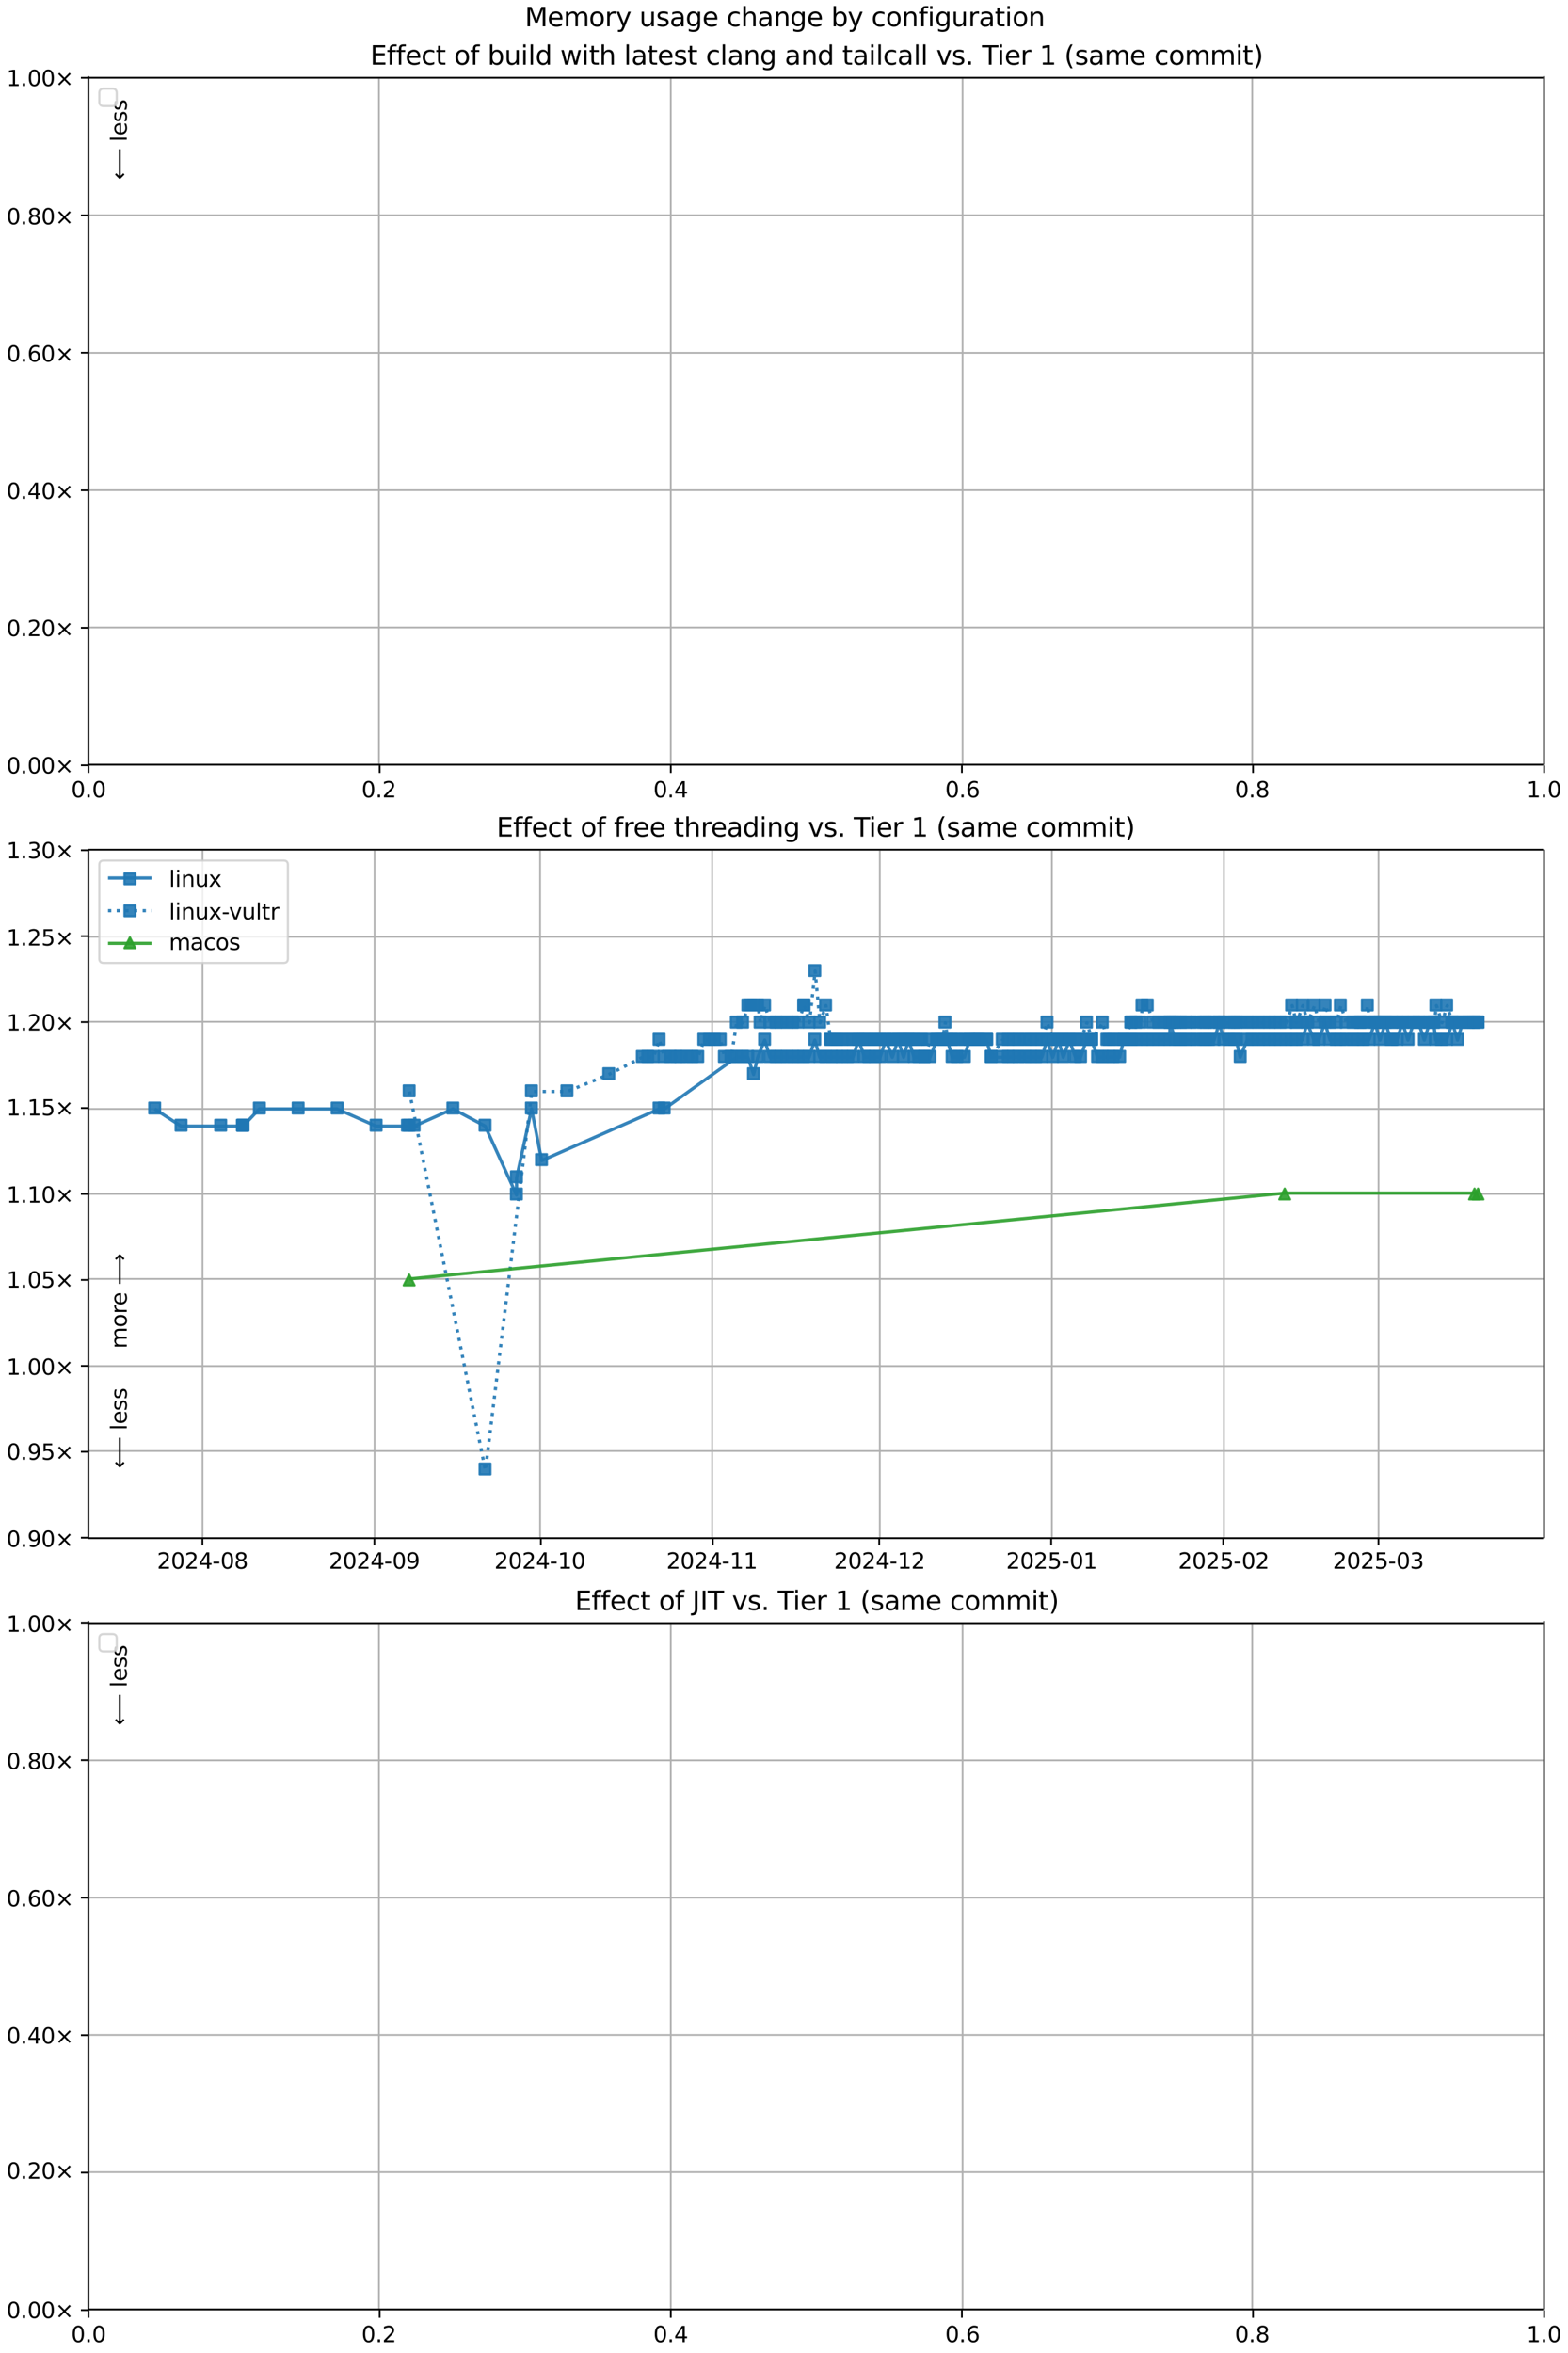 <?xml version="1.0" encoding="UTF-8"?>
<!DOCTYPE svg  PUBLIC '-//W3C//DTD SVG 1.1//EN'  'http://www.w3.org/Graphics/SVG/1.1/DTD/svg11.dtd'>
<svg width="720pt" height="1080pt" version="1.1" viewBox="0 0 720 1080" xmlns="http://www.w3.org/2000/svg" xmlns:xlink="http://www.w3.org/1999/xlink">
<defs>
<style type="text/css">*{stroke-linejoin: round; stroke-linecap: butt}</style>
</defs>
<path d="m0 1080h720v-1080h-720z" fill="#fff"/>
<path d="m40.6 351h668v-316h-668z" fill="#fff"/>
<path d="m40.6 351v-316" clip-path="url(#l)" fill="none" stroke="#b0b0b0" stroke-linecap="square" stroke-width=".8"/>
<defs>
<path id="j" d="m0 0v3.5" stroke="#000" stroke-width=".8"/>
</defs>
<use x="40.646" y="351.265" stroke="#000000" stroke-width=".8" xlink:href="#j"/>
<g transform="translate(32.7 366) scale(.1 -.1)">
<defs>
<path id="b" transform="scale(.016)" d="m2034 4250q-487 0-733-480-245-479-245-1442 0-959 245-1439 246-480 733-480 491 0 736 480 246 480 246 1439 0 963-246 1442-245 480-736 480zm0 500q785 0 1199-621 414-620 414-1801 0-1178-414-1799-414-620-1199-620-784 0-1198 620-414 621-414 1799 0 1181 414 1801 414 621 1198 621z"/>
<path id="c" transform="scale(.016)" d="m684 794h660v-794h-660v794z"/>
</defs>
<use xlink:href="#b"/>
<use transform="translate(63.6)" xlink:href="#c"/>
<use transform="translate(95.4)" xlink:href="#b"/>
</g>
<path d="m174 351v-316" clip-path="url(#l)" fill="none" stroke="#b0b0b0" stroke-linecap="square" stroke-width=".8"/>
<use x="174.326" y="351.265" stroke="#000000" stroke-width=".8" xlink:href="#j"/>
<g transform="translate(166 366) scale(.1 -.1)">
<defs>
<path id="e" transform="scale(.016)" d="m1228 531h2203v-531h-2962v531q359 372 979 998 621 627 780 809 303 340 423 576 121 236 121 464 0 372-261 606-261 235-680 235-297 0-627-103-329-103-704-313v638q381 153 712 231 332 78 607 78 725 0 1156-363 431-362 431-968 0-288-108-546-107-257-392-607-78-91-497-524-418-433-1181-1211z"/>
</defs>
<use xlink:href="#b"/>
<use transform="translate(63.6)" xlink:href="#c"/>
<use transform="translate(95.4)" xlink:href="#e"/>
</g>
<path d="m308 351v-316" clip-path="url(#l)" fill="none" stroke="#b0b0b0" stroke-linecap="square" stroke-width=".8"/>
<use x="308.007" y="351.265" stroke="#000000" stroke-width=".8" xlink:href="#j"/>
<g transform="translate(300 366) scale(.1 -.1)">
<defs>
<path id="w" transform="scale(.016)" d="m2419 4116-1594-2491h1594v2491zm-166 550h794v-3041h666v-525h-666v-1100h-628v1100h-2106v609l1940 2957z"/>
</defs>
<use xlink:href="#b"/>
<use transform="translate(63.6)" xlink:href="#c"/>
<use transform="translate(95.4)" xlink:href="#w"/>
</g>
<path d="m442 351v-316" clip-path="url(#l)" fill="none" stroke="#b0b0b0" stroke-linecap="square" stroke-width=".8"/>
<use x="441.687" y="351.265" stroke="#000000" stroke-width=".8" xlink:href="#j"/>
<g transform="translate(434 366) scale(.1 -.1)">
<defs>
<path id="ag" transform="scale(.016)" d="m2113 2584q-425 0-674-291-248-290-248-796 0-503 248-796 249-292 674-292t673 292q248 293 248 796 0 506-248 796-248 291-673 291zm1253 1979v-575q-238 112-480 171-242 60-480 60-625 0-955-422-329-422-376-1275 184 272 462 417 279 145 613 145 703 0 1111-427 408-426 408-1160 0-719-425-1154-425-434-1131-434-810 0-1238 620-428 621-428 1799 0 1106 525 1764t1409 658q238 0 480-47t505-140z"/>
</defs>
<use xlink:href="#b"/>
<use transform="translate(63.6)" xlink:href="#c"/>
<use transform="translate(95.4)" xlink:href="#ag"/>
</g>
<path d="m575 351v-316" clip-path="url(#l)" fill="none" stroke="#b0b0b0" stroke-linecap="square" stroke-width=".8"/>
<use x="575.368" y="351.265" stroke="#000000" stroke-width=".8" xlink:href="#j"/>
<g transform="translate(567 366) scale(.1 -.1)">
<defs>
<path id="ad" transform="scale(.016)" d="m2034 2216q-450 0-708-241-257-241-257-662 0-422 257-663 258-241 708-241t709 242q260 243 260 662 0 421-258 662-257 241-711 241zm-631 268q-406 100-633 378-226 279-226 679 0 559 398 884 399 325 1092 325 697 0 1094-325t397-884q0-400-227-679-226-278-629-378 456-106 710-416 255-309 255-755 0-679-414-1042-414-362-1186-362-771 0-1186 362-414 363-414 1042 0 446 256 755 257 310 713 416zm-231 997q0-362 226-565 227-203 636-203 407 0 636 203 230 203 230 565 0 363-230 566-229 203-636 203-409 0-636-203-226-203-226-566z"/>
</defs>
<use xlink:href="#b"/>
<use transform="translate(63.6)" xlink:href="#c"/>
<use transform="translate(95.4)" xlink:href="#ad"/>
</g>
<path d="m709 351v-316" clip-path="url(#l)" fill="none" stroke="#b0b0b0" stroke-linecap="square" stroke-width=".8"/>
<use x="709.048" y="351.265" stroke="#000000" stroke-width=".8" xlink:href="#j"/>
<g transform="translate(701 366) scale(.1 -.1)">
<defs>
<path id="i" transform="scale(.016)" d="m794 531h1031v3560l-1122-225v575l1116 225h631v-4135h1031v-531h-2687v531z"/>
</defs>
<use xlink:href="#i"/>
<use transform="translate(63.6)" xlink:href="#c"/>
<use transform="translate(95.4)" xlink:href="#b"/>
</g>
<path d="m40.6 351h668" clip-path="url(#l)" fill="none" stroke="#b0b0b0" stroke-linecap="square" stroke-width=".8"/>
<defs>
<path id="g" d="m0 0h-3.5" stroke="#000" stroke-width=".8"/>
</defs>
<use x="40.646" y="351.265" stroke="#000000" stroke-width=".8" xlink:href="#g"/>
<g transform="translate(3 355) scale(.1 -.1)">
<defs>
<path id="h" transform="scale(.016)" d="m4488 3438-1429-1435 1429-1428-372-378-1435 1434-1434-1434-369 378 1425 1428-1425 1435 369 378 1434-1435 1435 1435 372-378z"/>
</defs>
<use xlink:href="#b"/>
<use transform="translate(63.6)" xlink:href="#c"/>
<use transform="translate(95.4)" xlink:href="#b"/>
<use transform="translate(159)" xlink:href="#b"/>
<use transform="translate(223)" xlink:href="#h"/>
</g>
<path d="m40.6 288h668" clip-path="url(#l)" fill="none" stroke="#b0b0b0" stroke-linecap="square" stroke-width=".8"/>
<use x="40.646" y="288.158" stroke="#000000" stroke-width=".8" xlink:href="#g"/>
<g transform="translate(3 292) scale(.1 -.1)">
<use xlink:href="#b"/>
<use transform="translate(63.6)" xlink:href="#c"/>
<use transform="translate(95.4)" xlink:href="#e"/>
<use transform="translate(159)" xlink:href="#b"/>
<use transform="translate(223)" xlink:href="#h"/>
</g>
<path d="m40.6 225h668" clip-path="url(#l)" fill="none" stroke="#b0b0b0" stroke-linecap="square" stroke-width=".8"/>
<use x="40.646" y="225.052" stroke="#000000" stroke-width=".8" xlink:href="#g"/>
<g transform="translate(3 229) scale(.1 -.1)">
<use xlink:href="#b"/>
<use transform="translate(63.6)" xlink:href="#c"/>
<use transform="translate(95.4)" xlink:href="#w"/>
<use transform="translate(159)" xlink:href="#b"/>
<use transform="translate(223)" xlink:href="#h"/>
</g>
<path d="m40.6 162h668" clip-path="url(#l)" fill="none" stroke="#b0b0b0" stroke-linecap="square" stroke-width=".8"/>
<use x="40.646" y="161.945" stroke="#000000" stroke-width=".8" xlink:href="#g"/>
<g transform="translate(3 166) scale(.1 -.1)">
<use xlink:href="#b"/>
<use transform="translate(63.6)" xlink:href="#c"/>
<use transform="translate(95.4)" xlink:href="#ag"/>
<use transform="translate(159)" xlink:href="#b"/>
<use transform="translate(223)" xlink:href="#h"/>
</g>
<path d="m40.6 98.8h668" clip-path="url(#l)" fill="none" stroke="#b0b0b0" stroke-linecap="square" stroke-width=".8"/>
<use x="40.646" y="98.839" stroke="#000000" stroke-width=".8" xlink:href="#g"/>
<g transform="translate(3 103) scale(.1 -.1)">
<use xlink:href="#b"/>
<use transform="translate(63.6)" xlink:href="#c"/>
<use transform="translate(95.4)" xlink:href="#ad"/>
<use transform="translate(159)" xlink:href="#b"/>
<use transform="translate(223)" xlink:href="#h"/>
</g>
<path d="m40.6 35.7h668" clip-path="url(#l)" fill="none" stroke="#b0b0b0" stroke-linecap="square" stroke-width=".8"/>
<use x="40.646" y="35.733" stroke="#000000" stroke-width=".8" xlink:href="#g"/>
<g transform="translate(3 39.5) scale(.1 -.1)">
<use xlink:href="#i"/>
<use transform="translate(63.6)" xlink:href="#c"/>
<use transform="translate(95.4)" xlink:href="#b"/>
<use transform="translate(159)" xlink:href="#b"/>
<use transform="translate(223)" xlink:href="#h"/>
</g>
<path d="m40.6 351v-316" fill="none" stroke="#000" stroke-linecap="square" stroke-width=".8"/>
<path d="m709 351v-316" fill="none" stroke="#000" stroke-linecap="square" stroke-width=".8"/>
<path d="m40.6 351h668" fill="none" stroke="#000" stroke-linecap="square" stroke-width=".8"/>
<path d="m40.6 35.7h668" fill="none" stroke="#000" stroke-linecap="square" stroke-width=".8"/>
<g clip-path="url(#l)">
<g transform="translate(58.2 27.8) rotate(-90) scale(.1 -.1)">
<defs>
<path id="n" transform="scale(.016)" d="m3328 2828q216 388 516 572t706 184q547 0 844-383 297-382 297-1088v-2113h-578v2094q0 503-179 746-178 244-543 244-447 0-707-297-259-296-259-809v-1978h-578v2094q0 506-178 748t-550 242q-441 0-701-298-259-298-259-808v-1978h-578v3500h578v-544q197 322 472 475t653 153q382 0 649-194 267-193 395-562z"/>
<path id="q" transform="scale(.016)" d="m1959 3097q-462 0-731-361t-269-989 267-989q268-361 733-361 460 0 728 362 269 363 269 988 0 622-269 986-268 364-728 364zm0 487q750 0 1178-488 429-487 429-1349 0-859-429-1349-428-489-1178-489-753 0-1180 489-426 490-426 1349 0 862 426 1349 427 488 1180 488z"/>
<path id="t" transform="scale(.016)" d="m2631 2963q-97 56-211 82-114 27-251 27-488 0-749-317t-261-911v-1844h-578v3500h578v-544q182 319 472 473 291 155 707 155 59 0 131-8 72-7 159-23l3-590z"/>
<path id="f" transform="scale(.016)" d="m3597 1894v-281h-2644q38-594 358-905t892-311q331 0 642 81t618 244v-544q-310-131-635-200t-659-69q-838 0-1327 487-489 488-489 1320 0 859 464 1363 464 505 1252 505 706 0 1117-455 411-454 411-1235zm-575 169q-6 471-264 752-258 282-683 282-481 0-770-272t-333-766l2050 4z"/>
<path id="an" transform="scale(.016)" d="m8863 2147v-281l-1229-1228-375 375 729 728h-7622v531h7622l-729 728 375 375 1229-1228z"/>
</defs>
<use xlink:href="#n"/>
<use transform="translate(97.4)" xlink:href="#q"/>
<use transform="translate(159)" xlink:href="#t"/>
<use transform="translate(197)" xlink:href="#f"/>
<use transform="translate(259)" xlink:href="#DejaVuSans-20"/>
<use transform="translate(291)" xlink:href="#an"/>
</g>
</g>
<g clip-path="url(#l)">
<g transform="translate(58.2 82.6) rotate(-90) scale(.1 -.1)">
<defs>
<path id="ao" transform="scale(.016)" d="m313 1866v281l1228 1228 375-375-728-728h7621v-531h-7621l728-728-375-375-1228 1228z"/>
<path id="s" transform="scale(.016)" d="m603 4863h575v-4863h-575v4863z"/>
<path id="k" transform="scale(.016)" d="m2834 3397v-544q-243 125-506 187-262 63-544 63-428 0-642-131t-214-394q0-200 153-314t616-217l197-44q612-131 870-370t258-667q0-488-386-773-386-284-1061-284-281 0-586 55t-642 164v594q319-166 628-249 309-82 613-82 406 0 624 139 219 139 219 392 0 234-158 359-157 125-692 241l-200 47q-534 112-772 345-237 233-237 639 0 494 350 762 350 269 994 269 318 0 599-47 282-46 519-140z"/>
</defs>
<use xlink:href="#ao"/>
<use transform="translate(143)" xlink:href="#DejaVuSans-20"/>
<use transform="translate(175)" xlink:href="#s"/>
<use transform="translate(203)" xlink:href="#f"/>
<use transform="translate(264)" xlink:href="#k"/>
<use transform="translate(317)" xlink:href="#k"/>
</g>
</g>
<g transform="translate(170 29.7) scale(.12 -.12)">
<defs>
<path id="aj" transform="scale(.016)" d="m628 4666h2950v-532h-2319v-1381h2222v-531h-2222v-1691h2375v-531h-3006v4666z"/>
<path id="u" transform="scale(.016)" d="m2375 4863v-479h-550q-309 0-430-125-120-125-120-450v-309h947v-447h-947v-3053h-578v3053h-550v447h550v244q0 584 272 851 272 268 862 268h544z"/>
<path id="v" transform="scale(.016)" d="m3122 3366v-538q-244 135-489 202t-495 67q-560 0-870-355-309-354-309-995t309-996q310-354 870-354 250 0 495 67t489 202v-532q-241-112-499-168-257-57-548-57-791 0-1257 497-465 497-465 1341 0 856 470 1346 471 491 1290 491 265 0 518-55 253-54 491-163z"/>
<path id="p" transform="scale(.016)" d="m1172 4494v-994h1184v-447h-1184v-1900q0-428 117-550t477-122h590v-481h-590q-666 0-919 248-253 249-253 905v1900h-422v447h422v994h578z"/>
<path id="ar" transform="scale(.016)" d="m3116 1747q0 634-261 995t-717 361q-457 0-718-361t-261-995 261-995 718-361q456 0 717 361t261 995zm-1957 1222q182 312 458 463 277 152 661 152 638 0 1036-506 399-506 399-1331t-399-1332q-398-506-1036-506-384 0-661 152-276 152-458 464v-525h-578v4863h578v-1894z"/>
<path id="aa" transform="scale(.016)" d="m544 1381v2119h575v-2097q0-497 193-746 194-248 582-248 465 0 735 297 271 297 271 810v1984h575v-3500h-575v538q-209-319-486-474-276-155-642-155-603 0-916 375-312 375-312 1097zm1447 2203z"/>
<path id="o" transform="scale(.016)" d="m603 3500h575v-3500h-575v3500zm0 1363h575v-729h-575v729z"/>
<path id="ai" transform="scale(.016)" d="m2906 2969v1894h575v-4863h-575v525q-181-312-458-464-276-152-664-152-634 0-1033 506-398 507-398 1332t398 1331q399 506 1033 506 388 0 664-152 277-151 458-463zm-1959-1222q0-634 261-995t717-361 718 361q263 361 263 995t-263 995q-262 361-718 361t-717-361-261-995z"/>
<path id="at" transform="scale(.016)" d="m269 3500h575l719-2731 715 2731h678l719-2731 716 2731h575l-916-3500h-678l-753 2869-756-2869h-679l-915 3500z"/>
<path id="ah" transform="scale(.016)" d="m3513 2113v-2113h-575v2094q0 497-194 743-194 247-581 247-466 0-735-297-269-296-269-809v-1978h-578v4863h578v-1907q207 316 486 472 280 156 646 156 603 0 912-373 310-373 310-1098z"/>
<path id="r" transform="scale(.016)" d="m2194 1759q-697 0-966-159t-269-544q0-306 202-486 202-179 548-179 479 0 768 339t289 901v128h-572zm1147 238v-2e3h-575v531q-197-318-491-470t-719-152q-537 0-855 302-317 302-317 808 0 590 395 890 396 300 1180 300h807v57q0 397-261 614t-733 217q-300 0-585-72-284-72-546-216v532q315 122 612 182 297 61 578 61 760 0 1135-394 375-393 375-1193z"/>
<path id="y" transform="scale(.016)" d="m3513 2113v-2113h-575v2094q0 497-194 743-194 247-581 247-466 0-735-297-269-296-269-809v-1978h-578v3500h578v-544q207 316 486 472 280 156 646 156 603 0 912-373 310-373 310-1098z"/>
<path id="ac" transform="scale(.016)" d="m2906 1791q0 625-258 968-257 344-723 344-462 0-720-344-258-343-258-968 0-622 258-966t720-344q466 0 723 344 258 344 258 966zm575-1357q0-893-397-1329-396-436-1215-436-303 0-572 45t-522 139v559q253-137 500-202 247-66 503-66 566 0 847 295t281 892v285q-178-310-456-463t-666-153q-643 0-1037 490-394 491-394 1301 0 812 394 1302 394 491 1037 491 388 0 666-153t456-462v531h575v-3066z"/>
<path id="ae" transform="scale(.016)" d="m191 3500h609l1094-2937 1094 2937h609l-1313-3500h-781l-1312 3500z"/>
<path id="af" transform="scale(.016)" d="m-19 4666h3947v-532h-1656v-4134h-634v4134h-1657v532z"/>
<path id="am" transform="scale(.016)" d="m1984 4856q-418-718-622-1422-203-703-203-1425 0-721 205-1429t620-1424h-500q-468 735-701 1444t-233 1409q0 697 231 1403 232 707 703 1444h500z"/>
<path id="al" transform="scale(.016)" d="m513 4856h500q468-737 701-1444 233-706 233-1403 0-700-233-1409t-701-1444h-500q415 716 620 1424t205 1429q0 722-205 1425-205 704-620 1422z"/>
</defs>
<use xlink:href="#aj"/>
<use transform="translate(63.2)" xlink:href="#u"/>
<use transform="translate(98.4)" xlink:href="#u"/>
<use transform="translate(134)" xlink:href="#f"/>
<use transform="translate(195)" xlink:href="#v"/>
<use transform="translate(250)" xlink:href="#p"/>
<use transform="translate(289)" xlink:href="#DejaVuSans-20"/>
<use transform="translate(321)" xlink:href="#q"/>
<use transform="translate(382)" xlink:href="#u"/>
<use transform="translate(417)" xlink:href="#DejaVuSans-20"/>
<use transform="translate(449)" xlink:href="#ar"/>
<use transform="translate(513)" xlink:href="#aa"/>
<use transform="translate(576)" xlink:href="#o"/>
<use transform="translate(604)" xlink:href="#s"/>
<use transform="translate(632)" xlink:href="#ai"/>
<use transform="translate(695)" xlink:href="#DejaVuSans-20"/>
<use transform="translate(727)" xlink:href="#at"/>
<use transform="translate(809)" xlink:href="#o"/>
<use transform="translate(837)" xlink:href="#p"/>
<use transform="translate(876)" xlink:href="#ah"/>
<use transform="translate(939)" xlink:href="#DejaVuSans-20"/>
<use transform="translate(971)" xlink:href="#s"/>
<use transform="translate(999)" xlink:href="#r"/>
<use transform="translate(1060)" xlink:href="#p"/>
<use transform="translate(1099)" xlink:href="#f"/>
<use transform="translate(1161)" xlink:href="#k"/>
<use transform="translate(1213)" xlink:href="#p"/>
<use transform="translate(1252)" xlink:href="#DejaVuSans-20"/>
<use transform="translate(1284)" xlink:href="#v"/>
<use transform="translate(1339)" xlink:href="#s"/>
<use transform="translate(1367)" xlink:href="#r"/>
<use transform="translate(1428)" xlink:href="#y"/>
<use transform="translate(1491)" xlink:href="#ac"/>
<use transform="translate(1555)" xlink:href="#DejaVuSans-20"/>
<use transform="translate(1586)" xlink:href="#r"/>
<use transform="translate(1648)" xlink:href="#y"/>
<use transform="translate(1711)" xlink:href="#ai"/>
<use transform="translate(1775)" xlink:href="#DejaVuSans-20"/>
<use transform="translate(1806)" xlink:href="#p"/>
<use transform="translate(1846)" xlink:href="#r"/>
<use transform="translate(1907)" xlink:href="#o"/>
<use transform="translate(1935)" xlink:href="#s"/>
<use transform="translate(1962)" xlink:href="#v"/>
<use transform="translate(2017)" xlink:href="#r"/>
<use transform="translate(2079)" xlink:href="#s"/>
<use transform="translate(2106)" xlink:href="#s"/>
<use transform="translate(2134)" xlink:href="#DejaVuSans-20"/>
<use transform="translate(2166)" xlink:href="#ae"/>
<use transform="translate(2225)" xlink:href="#k"/>
<use transform="translate(2277)" xlink:href="#c"/>
<use transform="translate(2309)" xlink:href="#DejaVuSans-20"/>
<use transform="translate(2341)" xlink:href="#af"/>
<use transform="translate(2399)" xlink:href="#o"/>
<use transform="translate(2427)" xlink:href="#f"/>
<use transform="translate(2488)" xlink:href="#t"/>
<use transform="translate(2529)" xlink:href="#DejaVuSans-20"/>
<use transform="translate(2561)" xlink:href="#i"/>
<use transform="translate(2625)" xlink:href="#DejaVuSans-20"/>
<use transform="translate(2656)" xlink:href="#am"/>
<use transform="translate(2696)" xlink:href="#k"/>
<use transform="translate(2748)" xlink:href="#r"/>
<use transform="translate(2809)" xlink:href="#n"/>
<use transform="translate(2906)" xlink:href="#f"/>
<use transform="translate(2968)" xlink:href="#DejaVuSans-20"/>
<use transform="translate(3e3)" xlink:href="#v"/>
<use transform="translate(3055)" xlink:href="#q"/>
<use transform="translate(3116)" xlink:href="#n"/>
<use transform="translate(3213)" xlink:href="#n"/>
<use transform="translate(3311)" xlink:href="#o"/>
<use transform="translate(3338)" xlink:href="#p"/>
<use transform="translate(3378)" xlink:href="#al"/>
</g>
<path d="m47.6 48.7h4q2 0 2-2v-4q0-2-2-2h-4q-2 0-2 2v4q0 2 2 2z" fill="#fff" opacity=".8" stroke="#ccc"/>
<path d="m40.6 706h668v-316h-668z" fill="#fff"/>
<path d="m93 706v-316" clip-path="url(#d)" fill="none" stroke="#b0b0b0" stroke-linecap="square" stroke-width=".8"/>
<use x="92.958" y="705.793" stroke="#000000" stroke-width=".8" xlink:href="#j"/>
<g transform="translate(72.1 720) scale(.1 -.1)">
<defs>
<path id="x" transform="scale(.016)" d="m313 2009h1684v-512h-1684v512z"/>
</defs>
<use xlink:href="#e"/>
<use transform="translate(63.6)" xlink:href="#b"/>
<use transform="translate(127)" xlink:href="#e"/>
<use transform="translate(191)" xlink:href="#w"/>
<use transform="translate(254)" xlink:href="#x"/>
<use transform="translate(291)" xlink:href="#b"/>
<use transform="translate(354)" xlink:href="#ad"/>
</g>
<path d="m172 706v-316" clip-path="url(#d)" fill="none" stroke="#b0b0b0" stroke-linecap="square" stroke-width=".8"/>
<use x="171.923" y="705.793" stroke="#000000" stroke-width=".8" xlink:href="#j"/>
<g transform="translate(151 720) scale(.1 -.1)">
<defs>
<path id="ak" transform="scale(.016)" d="m703 97v575q238-113 481-172 244-59 479-59 625 0 954 420 330 420 377 1277-181-269-460-413-278-144-615-144-700 0-1108 423-408 424-408 1159 0 718 425 1152 425 435 1131 435 810 0 1236-621 427-620 427-1801 0-1103-524-1761-523-658-1407-658-238 0-482 47-243 47-506 141zm1256 1978q425 0 673 290 249 291 249 798 0 503-249 795-248 292-673 292t-673-292-248-795q0-507 248-798 248-290 673-290z"/>
</defs>
<use xlink:href="#e"/>
<use transform="translate(63.6)" xlink:href="#b"/>
<use transform="translate(127)" xlink:href="#e"/>
<use transform="translate(191)" xlink:href="#w"/>
<use transform="translate(254)" xlink:href="#x"/>
<use transform="translate(291)" xlink:href="#b"/>
<use transform="translate(354)" xlink:href="#ak"/>
</g>
<path d="m248 706v-316" clip-path="url(#d)" fill="none" stroke="#b0b0b0" stroke-linecap="square" stroke-width=".8"/>
<use x="248.34" y="705.793" stroke="#000000" stroke-width=".8" xlink:href="#j"/>
<g transform="translate(227 720) scale(.1 -.1)">
<use xlink:href="#e"/>
<use transform="translate(63.6)" xlink:href="#b"/>
<use transform="translate(127)" xlink:href="#e"/>
<use transform="translate(191)" xlink:href="#w"/>
<use transform="translate(254)" xlink:href="#x"/>
<use transform="translate(291)" xlink:href="#i"/>
<use transform="translate(354)" xlink:href="#b"/>
</g>
<path d="m327 706v-316" clip-path="url(#d)" fill="none" stroke="#b0b0b0" stroke-linecap="square" stroke-width=".8"/>
<use x="327.304" y="705.793" stroke="#000000" stroke-width=".8" xlink:href="#j"/>
<g transform="translate(306 720) scale(.1 -.1)">
<use xlink:href="#e"/>
<use transform="translate(63.6)" xlink:href="#b"/>
<use transform="translate(127)" xlink:href="#e"/>
<use transform="translate(191)" xlink:href="#w"/>
<use transform="translate(254)" xlink:href="#x"/>
<use transform="translate(291)" xlink:href="#i"/>
<use transform="translate(354)" xlink:href="#i"/>
</g>
<path d="m404 706v-316" clip-path="url(#d)" fill="none" stroke="#b0b0b0" stroke-linecap="square" stroke-width=".8"/>
<use x="403.722" y="705.793" stroke="#000000" stroke-width=".8" xlink:href="#j"/>
<g transform="translate(383 720) scale(.1 -.1)">
<use xlink:href="#e"/>
<use transform="translate(63.6)" xlink:href="#b"/>
<use transform="translate(127)" xlink:href="#e"/>
<use transform="translate(191)" xlink:href="#w"/>
<use transform="translate(254)" xlink:href="#x"/>
<use transform="translate(291)" xlink:href="#i"/>
<use transform="translate(354)" xlink:href="#e"/>
</g>
<path d="m483 706v-316" clip-path="url(#d)" fill="none" stroke="#b0b0b0" stroke-linecap="square" stroke-width=".8"/>
<use x="482.686" y="705.793" stroke="#000000" stroke-width=".8" xlink:href="#j"/>
<g transform="translate(462 720) scale(.1 -.1)">
<defs>
<path id="z" transform="scale(.016)" d="m691 4666h2478v-532h-1900v-1143q137 47 274 70 138 23 276 23 781 0 1237-428 457-428 457-1159 0-753-469-1171-469-417-1322-417-294 0-599 50-304 50-629 150v635q281-153 581-228t634-75q541 0 856 284 316 284 316 772 0 487-316 771-315 285-856 285-253 0-505-56-251-56-513-175v2344z"/>
</defs>
<use xlink:href="#e"/>
<use transform="translate(63.6)" xlink:href="#b"/>
<use transform="translate(127)" xlink:href="#e"/>
<use transform="translate(191)" xlink:href="#z"/>
<use transform="translate(254)" xlink:href="#x"/>
<use transform="translate(291)" xlink:href="#b"/>
<use transform="translate(354)" xlink:href="#i"/>
</g>
<path d="m562 706v-316" clip-path="url(#d)" fill="none" stroke="#b0b0b0" stroke-linecap="square" stroke-width=".8"/>
<use x="561.65" y="705.793" stroke="#000000" stroke-width=".8" xlink:href="#j"/>
<g transform="translate(541 720) scale(.1 -.1)">
<use xlink:href="#e"/>
<use transform="translate(63.6)" xlink:href="#b"/>
<use transform="translate(127)" xlink:href="#e"/>
<use transform="translate(191)" xlink:href="#z"/>
<use transform="translate(254)" xlink:href="#x"/>
<use transform="translate(291)" xlink:href="#b"/>
<use transform="translate(354)" xlink:href="#e"/>
</g>
<path d="m633 706v-316" clip-path="url(#d)" fill="none" stroke="#b0b0b0" stroke-linecap="square" stroke-width=".8"/>
<use x="632.973" y="705.793" stroke="#000000" stroke-width=".8" xlink:href="#j"/>
<g transform="translate(612 720) scale(.1 -.1)">
<defs>
<path id="as" transform="scale(.016)" d="m2597 2516q453-97 707-404 255-306 255-756 0-690-475-1069-475-378-1350-378-293 0-604 58t-642 174v609q262-153 574-231 313-78 654-78 593 0 904 234t311 681q0 413-289 645-289 233-804 233h-544v519h569q465 0 712 186t247 536q0 359-255 551-254 193-729 193-260 0-557-57-297-56-653-174v562q360 100 674 150t592 50q719 0 1137-327 419-326 419-882 0-388-222-655t-631-370z"/>
</defs>
<use xlink:href="#e"/>
<use transform="translate(63.6)" xlink:href="#b"/>
<use transform="translate(127)" xlink:href="#e"/>
<use transform="translate(191)" xlink:href="#z"/>
<use transform="translate(254)" xlink:href="#x"/>
<use transform="translate(291)" xlink:href="#b"/>
<use transform="translate(354)" xlink:href="#as"/>
</g>
<path d="m40.6 706h668" clip-path="url(#d)" fill="none" stroke="#b0b0b0" stroke-linecap="square" stroke-width=".8"/>
<use x="40.646" y="705.793" stroke="#000000" stroke-width=".8" xlink:href="#g"/>
<g transform="translate(3 710) scale(.1 -.1)">
<use xlink:href="#b"/>
<use transform="translate(63.6)" xlink:href="#c"/>
<use transform="translate(95.4)" xlink:href="#ak"/>
<use transform="translate(159)" xlink:href="#b"/>
<use transform="translate(223)" xlink:href="#h"/>
</g>
<path d="m40.6 666h668" clip-path="url(#d)" fill="none" stroke="#b0b0b0" stroke-linecap="square" stroke-width=".8"/>
<use x="40.646" y="666.352" stroke="#000000" stroke-width=".8" xlink:href="#g"/>
<g transform="translate(3 670) scale(.1 -.1)">
<use xlink:href="#b"/>
<use transform="translate(63.6)" xlink:href="#c"/>
<use transform="translate(95.4)" xlink:href="#ak"/>
<use transform="translate(159)" xlink:href="#z"/>
<use transform="translate(223)" xlink:href="#h"/>
</g>
<path d="m40.6 627h668" clip-path="url(#d)" fill="none" stroke="#b0b0b0" stroke-linecap="square" stroke-width=".8"/>
<use x="40.646" y="626.91" stroke="#000000" stroke-width=".8" xlink:href="#g"/>
<g transform="translate(3 631) scale(.1 -.1)">
<use xlink:href="#i"/>
<use transform="translate(63.6)" xlink:href="#c"/>
<use transform="translate(95.4)" xlink:href="#b"/>
<use transform="translate(159)" xlink:href="#b"/>
<use transform="translate(223)" xlink:href="#h"/>
</g>
<path d="m40.6 587h668" clip-path="url(#d)" fill="none" stroke="#b0b0b0" stroke-linecap="square" stroke-width=".8"/>
<use x="40.646" y="587.469" stroke="#000000" stroke-width=".8" xlink:href="#g"/>
<g transform="translate(3 591) scale(.1 -.1)">
<use xlink:href="#i"/>
<use transform="translate(63.6)" xlink:href="#c"/>
<use transform="translate(95.4)" xlink:href="#b"/>
<use transform="translate(159)" xlink:href="#z"/>
<use transform="translate(223)" xlink:href="#h"/>
</g>
<path d="m40.6 548h668" clip-path="url(#d)" fill="none" stroke="#b0b0b0" stroke-linecap="square" stroke-width=".8"/>
<use x="40.646" y="548.027" stroke="#000000" stroke-width=".8" xlink:href="#g"/>
<g transform="translate(3 552) scale(.1 -.1)">
<use xlink:href="#i"/>
<use transform="translate(63.6)" xlink:href="#c"/>
<use transform="translate(95.4)" xlink:href="#i"/>
<use transform="translate(159)" xlink:href="#b"/>
<use transform="translate(223)" xlink:href="#h"/>
</g>
<path d="m40.6 509h668" clip-path="url(#d)" fill="none" stroke="#b0b0b0" stroke-linecap="square" stroke-width=".8"/>
<use x="40.646" y="508.586" stroke="#000000" stroke-width=".8" xlink:href="#g"/>
<g transform="translate(3 512) scale(.1 -.1)">
<use xlink:href="#i"/>
<use transform="translate(63.6)" xlink:href="#c"/>
<use transform="translate(95.4)" xlink:href="#i"/>
<use transform="translate(159)" xlink:href="#z"/>
<use transform="translate(223)" xlink:href="#h"/>
</g>
<path d="m40.6 469h668" clip-path="url(#d)" fill="none" stroke="#b0b0b0" stroke-linecap="square" stroke-width=".8"/>
<use x="40.646" y="469.144" stroke="#000000" stroke-width=".8" xlink:href="#g"/>
<g transform="translate(3 473) scale(.1 -.1)">
<use xlink:href="#i"/>
<use transform="translate(63.6)" xlink:href="#c"/>
<use transform="translate(95.4)" xlink:href="#e"/>
<use transform="translate(159)" xlink:href="#b"/>
<use transform="translate(223)" xlink:href="#h"/>
</g>
<path d="m40.6 430h668" clip-path="url(#d)" fill="none" stroke="#b0b0b0" stroke-linecap="square" stroke-width=".8"/>
<use x="40.646" y="429.703" stroke="#000000" stroke-width=".8" xlink:href="#g"/>
<g transform="translate(3 434) scale(.1 -.1)">
<use xlink:href="#i"/>
<use transform="translate(63.6)" xlink:href="#c"/>
<use transform="translate(95.4)" xlink:href="#e"/>
<use transform="translate(159)" xlink:href="#z"/>
<use transform="translate(223)" xlink:href="#h"/>
</g>
<path d="m40.6 390h668" clip-path="url(#d)" fill="none" stroke="#b0b0b0" stroke-linecap="square" stroke-width=".8"/>
<use x="40.646" y="390.261" stroke="#000000" stroke-width=".8" xlink:href="#g"/>
<g transform="translate(3 394) scale(.1 -.1)">
<use xlink:href="#i"/>
<use transform="translate(63.6)" xlink:href="#c"/>
<use transform="translate(95.4)" xlink:href="#as"/>
<use transform="translate(159)" xlink:href="#b"/>
<use transform="translate(223)" xlink:href="#h"/>
</g>
<path d="m71 509 12.1 7.89h28.5l7.49-7.89h35.7l17.9 7.89h17.5l17.8-7.89 14.8 7.89 14.4 31.6 0.027-7.89 6.88-31.6 4.63 23.7 54-23.7h2.34l33.1-23.7h5.28l2.6 7.89 1.88-7.89 3.21-7.89 2.41 7.89h18l2.6-7.89 2.24 7.89h15.3l2.57-7.89 2.74 7.89h7.12l2.64-7.89 2.97 7.89 2.64-7.89 2.56 7.89 2.25-7.89 2.55 7.89h7.31l3.15-7.89h4.85l2.17 7.89h5.62l2.3-7.89h7.92l2.13 7.89h23.2l2.41-7.89 2.6 7.89 2.63-7.89 2.21 7.89 2.84-7.89 2.74 7.89h2.37l2.72-7.89h2.34l2.75 7.89h10.1l1.89-7.89h21.1l0.201-7.89 2.43 7.89h17.8l2.37-7.89 2.05 7.89h5.69l1.84 7.89 3.21-7.89h25.3l2.3-7.89 3.09 7.89h2.12l2.93-7.89 2.33 7.89h17.8l2.74-7.89 2.38 7.89 2.49-7.89 2.54 7.89h2.72l2.56-7.89 2.54 7.89 2.62-7.89h2.28l2.6 7.89 2.39-7.89h1.91l0.962 7.89h4.94l2.69-7.89 2.37 7.89 2.28-7.89h7.07v0" clip-path="url(#d)" fill="none" stroke="#1f77b4" stroke-linecap="square" stroke-opacity=".9" stroke-width="1.5"/>
<defs>
<path id="a" d="m-2.5 2.5h5v-5h-5z" stroke="#1f77b4" stroke-opacity=".9"/>
</defs>
<g clip-path="url(#d)" fill="#1f77b4" fill-opacity=".9" stroke="#1f77b4" stroke-opacity=".9">
<use x="71.027" y="508.586" xlink:href="#a"/>
<use x="83.147" y="516.474" xlink:href="#a"/>
<use x="101.336" y="516.474" xlink:href="#a"/>
<use x="111.357" y="516.474" xlink:href="#a"/>
<use x="111.373" y="516.474" xlink:href="#a"/>
<use x="111.616" y="516.474" xlink:href="#a"/>
<use x="119.105" y="508.586" xlink:href="#a"/>
<use x="136.895" y="508.586" xlink:href="#a"/>
<use x="154.825" y="508.586" xlink:href="#a"/>
<use x="172.696" y="516.474" xlink:href="#a"/>
<use x="187.086" y="516.474" xlink:href="#a"/>
<use x="187.87" y="516.474" xlink:href="#a"/>
<use x="190.155" y="516.474" xlink:href="#a"/>
<use x="207.955" y="508.586" xlink:href="#a"/>
<use x="222.722" y="516.474" xlink:href="#a"/>
<use x="237.11" y="548.027" xlink:href="#a"/>
<use x="237.136" y="540.139" xlink:href="#a"/>
<use x="244.016" y="508.586" xlink:href="#a"/>
<use x="248.642" y="532.251" xlink:href="#a"/>
<use x="302.641" y="508.586" xlink:href="#a"/>
<use x="304.985" y="508.586" xlink:href="#a"/>
<use x="338.109" y="484.921" xlink:href="#a"/>
<use x="340.985" y="484.921" xlink:href="#a"/>
<use x="343.39" y="484.921" xlink:href="#a"/>
<use x="345.99" y="492.809" xlink:href="#a"/>
<use x="347.873" y="484.921" xlink:href="#a"/>
<use x="351.081" y="477.032" xlink:href="#a"/>
<use x="353.493" y="484.921" xlink:href="#a"/>
<use x="356.3" y="484.921" xlink:href="#a"/>
<use x="358.55" y="484.921" xlink:href="#a"/>
<use x="361.347" y="484.921" xlink:href="#a"/>
<use x="363.961" y="484.921" xlink:href="#a"/>
<use x="366.378" y="484.921" xlink:href="#a"/>
<use x="369.029" y="484.921" xlink:href="#a"/>
<use x="371.534" y="484.921" xlink:href="#a"/>
<use x="374.13" y="477.032" xlink:href="#a"/>
<use x="376.373" y="484.921" xlink:href="#a"/>
<use x="379.089" y="484.921" xlink:href="#a"/>
<use x="381.816" y="484.921" xlink:href="#a"/>
<use x="384.304" y="484.921" xlink:href="#a"/>
<use x="386.6" y="484.921" xlink:href="#a"/>
<use x="389.257" y="484.921" xlink:href="#a"/>
<use x="391.682" y="484.921" xlink:href="#a"/>
<use x="394.251" y="477.032" xlink:href="#a"/>
<use x="396.987" y="484.921" xlink:href="#a"/>
<use x="398.845" y="484.921" xlink:href="#a"/>
<use x="401.818" y="484.921" xlink:href="#a"/>
<use x="404.11" y="484.921" xlink:href="#a"/>
<use x="406.745" y="477.032" xlink:href="#a"/>
<use x="409.719" y="484.921" xlink:href="#a"/>
<use x="412.354" y="477.032" xlink:href="#a"/>
<use x="414.91" y="484.921" xlink:href="#a"/>
<use x="417.165" y="477.032" xlink:href="#a"/>
<use x="419.712" y="484.921" xlink:href="#a"/>
<use x="421.868" y="484.921" xlink:href="#a"/>
<use x="424.5" y="484.921" xlink:href="#a"/>
<use x="427.021" y="484.921" xlink:href="#a"/>
<use x="430.167" y="477.032" xlink:href="#a"/>
<use x="432.623" y="477.032" xlink:href="#a"/>
<use x="435.012" y="477.032" xlink:href="#a"/>
<use x="437.185" y="484.921" xlink:href="#a"/>
<use x="439.429" y="484.921" xlink:href="#a"/>
<use x="442.809" y="484.921" xlink:href="#a"/>
<use x="445.113" y="477.032" xlink:href="#a"/>
<use x="447.904" y="477.032" xlink:href="#a"/>
<use x="449.633" y="477.032" xlink:href="#a"/>
<use x="453.037" y="477.032" xlink:href="#a"/>
<use x="455.163" y="484.921" xlink:href="#a"/>
<use x="460.188" y="484.921" xlink:href="#a"/>
<use x="462.976" y="484.921" xlink:href="#a"/>
<use x="465.226" y="484.921" xlink:href="#a"/>
<use x="467.689" y="484.921" xlink:href="#a"/>
<use x="470.681" y="484.921" xlink:href="#a"/>
<use x="473.256" y="484.921" xlink:href="#a"/>
<use x="475.691" y="484.921" xlink:href="#a"/>
<use x="478.347" y="484.921" xlink:href="#a"/>
<use x="480.761" y="477.032" xlink:href="#a"/>
<use x="483.363" y="484.921" xlink:href="#a"/>
<use x="485.996" y="477.032" xlink:href="#a"/>
<use x="488.21" y="484.921" xlink:href="#a"/>
<use x="491.051" y="477.032" xlink:href="#a"/>
<use x="493.793" y="484.921" xlink:href="#a"/>
<use x="496.162" y="484.921" xlink:href="#a"/>
<use x="498.887" y="477.032" xlink:href="#a"/>
<use x="501.229" y="477.032" xlink:href="#a"/>
<use x="503.98" y="484.921" xlink:href="#a"/>
<use x="506.116" y="484.921" xlink:href="#a"/>
<use x="509.225" y="484.921" xlink:href="#a"/>
<use x="511.179" y="484.921" xlink:href="#a"/>
<use x="514.119" y="484.921" xlink:href="#a"/>
<use x="516.009" y="477.032" xlink:href="#a"/>
<use x="519.227" y="477.032" xlink:href="#a"/>
<use x="519.495" y="477.032" xlink:href="#a"/>
<use x="521.556" y="477.032" xlink:href="#a"/>
<use x="524.392" y="477.032" xlink:href="#a"/>
<use x="526.808" y="477.032" xlink:href="#a"/>
<use x="529.267" y="477.032" xlink:href="#a"/>
<use x="532.048" y="477.032" xlink:href="#a"/>
<use x="534.575" y="477.032" xlink:href="#a"/>
<use x="537.077" y="477.032" xlink:href="#a"/>
<use x="537.279" y="469.144" xlink:href="#a"/>
<use x="539.713" y="477.032" xlink:href="#a"/>
<use x="541.368" y="477.032" xlink:href="#a"/>
<use x="542.178" y="477.032" xlink:href="#a"/>
<use x="544.619" y="477.032" xlink:href="#a"/>
<use x="546.721" y="477.032" xlink:href="#a"/>
<use x="549.339" y="477.032" xlink:href="#a"/>
<use x="552.439" y="477.032" xlink:href="#a"/>
<use x="553.656" y="477.032" xlink:href="#a"/>
<use x="554.983" y="477.032" xlink:href="#a"/>
<use x="557.516" y="477.032" xlink:href="#a"/>
<use x="559.89" y="469.144" xlink:href="#a"/>
<use x="561.936" y="477.032" xlink:href="#a"/>
<use x="564.392" y="477.032" xlink:href="#a"/>
<use x="566.881" y="477.032" xlink:href="#a"/>
<use x="567.629" y="477.032" xlink:href="#a"/>
<use x="569.473" y="484.921" xlink:href="#a"/>
<use x="572.687" y="477.032" xlink:href="#a"/>
<use x="574.879" y="477.032" xlink:href="#a"/>
<use x="577.848" y="477.032" xlink:href="#a"/>
<use x="580.295" y="477.032" xlink:href="#a"/>
<use x="582.94" y="477.032" xlink:href="#a"/>
<use x="585.473" y="477.032" xlink:href="#a"/>
<use x="587.842" y="477.032" xlink:href="#a"/>
<use x="590.624" y="477.032" xlink:href="#a"/>
<use x="593.083" y="477.032" xlink:href="#a"/>
<use x="595.173" y="477.032" xlink:href="#a"/>
<use x="597.987" y="477.032" xlink:href="#a"/>
<use x="600.286" y="469.144" xlink:href="#a"/>
<use x="603.374" y="477.032" xlink:href="#a"/>
<use x="605.495" y="477.032" xlink:href="#a"/>
<use x="608.429" y="469.144" xlink:href="#a"/>
<use x="610.764" y="477.032" xlink:href="#a"/>
<use x="613.548" y="477.032" xlink:href="#a"/>
<use x="615.451" y="477.032" xlink:href="#a"/>
<use x="617.999" y="477.032" xlink:href="#a"/>
<use x="621.229" y="477.032" xlink:href="#a"/>
<use x="623.483" y="477.032" xlink:href="#a"/>
<use x="625.976" y="477.032" xlink:href="#a"/>
<use x="628.595" y="477.032" xlink:href="#a"/>
<use x="631.334" y="469.144" xlink:href="#a"/>
<use x="633.712" y="477.032" xlink:href="#a"/>
<use x="636.202" y="469.144" xlink:href="#a"/>
<use x="638.742" y="477.032" xlink:href="#a"/>
<use x="639.238" y="477.032" xlink:href="#a"/>
<use x="641.461" y="477.032" xlink:href="#a"/>
<use x="644.018" y="469.144" xlink:href="#a"/>
<use x="646.558" y="477.032" xlink:href="#a"/>
<use x="649.178" y="469.144" xlink:href="#a"/>
<use x="651.458" y="469.144" xlink:href="#a"/>
<use x="654.053" y="477.032" xlink:href="#a"/>
<use x="656.445" y="469.144" xlink:href="#a"/>
<use x="658.352" y="469.144" xlink:href="#a"/>
<use x="659.314" y="477.032" xlink:href="#a"/>
<use x="661.873" y="477.032" xlink:href="#a"/>
<use x="664.258" y="477.032" xlink:href="#a"/>
<use x="666.944" y="469.144" xlink:href="#a"/>
<use x="669.313" y="477.032" xlink:href="#a"/>
<use x="671.597" y="469.144" xlink:href="#a"/>
<use x="674.476" y="469.144" xlink:href="#a"/>
<use x="677.08" y="469.144" xlink:href="#a"/>
<use x="678.666" y="469.144" xlink:href="#a"/>
</g>
<g stroke="#1f77b4" stroke-opacity=".9">
<path d="m188 501 34.9 174 21.3-174h16.3l19.2-7.89 15.4-7.89h4.99l2.71-7.89 2.34 7.89h15.4l2.79-7.89h7.53l1.91 7.89h2.99l2.49-15.8h2.88l2.41-7.89h4.48l1.15 7.89 2.06-7.89 2.41 7.89h12.9l2.65-7.89h0.192l2.31 7.89 2.6-23.7 2.24 23.7 2.72-7.89 2.17 15.8h41.9l1.36 7.89 2.52-7.89h5.6l1.28-7.89 1.11 7.89h18l2.13 7.89 5.03-7.89h18.2l2.41-7.89 2.6 7.89h12.8l2.72-7.89 2.34 7.89 4.89-7.89 2.14 7.89h7.75l3.22-7.89h4.38l0.787-7.89h2.42l2.46 7.89h61.4l2.46-7.89 1.95 7.89h0.144l2.81-7.89 2.3 7.89 3.09-7.89 2.12 7.89 2.93-7.89 2.33 7.89h2.78l1.9-7.89 2.55 7.89h7.98l1.87-7.89 0.747 7.89h29.8l0.962-7.89 2.56 7.89 2.38-7.89 2.35 7.89h12.1" clip-path="url(#d)" fill="none" stroke-dasharray="1.5,2.475" stroke-width="1.5"/>
<g clip-path="url(#d)" fill="#1f77b4" fill-opacity=".9">
<use x="187.87" y="500.697" xlink:href="#a"/>
<use x="222.722" y="674.24" xlink:href="#a"/>
<use x="244.016" y="500.697" xlink:href="#a"/>
<use x="260.327" y="500.697" xlink:href="#a"/>
<use x="279.539" y="492.809" xlink:href="#a"/>
<use x="294.942" y="484.921" xlink:href="#a"/>
<use x="297.457" y="484.921" xlink:href="#a"/>
<use x="299.936" y="484.921" xlink:href="#a"/>
<use x="302.641" y="477.032" xlink:href="#a"/>
<use x="304.985" y="484.921" xlink:href="#a"/>
<use x="307.825" y="484.921" xlink:href="#a"/>
<use x="310.413" y="484.921" xlink:href="#a"/>
<use x="312.366" y="484.921" xlink:href="#a"/>
<use x="315.277" y="484.921" xlink:href="#a"/>
<use x="317.851" y="484.921" xlink:href="#a"/>
<use x="320.394" y="484.921" xlink:href="#a"/>
<use x="323.188" y="477.032" xlink:href="#a"/>
<use x="325.735" y="477.032" xlink:href="#a"/>
<use x="328.02" y="477.032" xlink:href="#a"/>
<use x="330.72" y="477.032" xlink:href="#a"/>
<use x="332.631" y="484.921" xlink:href="#a"/>
<use x="335.623" y="484.921" xlink:href="#a"/>
<use x="338.109" y="469.144" xlink:href="#a"/>
<use x="340.985" y="469.144" xlink:href="#a"/>
<use x="343.39" y="461.256" xlink:href="#a"/>
<use x="344.69" y="461.256" xlink:href="#a"/>
<use x="345.99" y="461.256" xlink:href="#a"/>
<use x="347.873" y="461.256" xlink:href="#a"/>
<use x="349.019" y="469.144" xlink:href="#a"/>
<use x="351.081" y="461.256" xlink:href="#a"/>
<use x="353.493" y="469.144" xlink:href="#a"/>
<use x="356.3" y="469.144" xlink:href="#a"/>
<use x="358.55" y="469.144" xlink:href="#a"/>
<use x="361.347" y="469.144" xlink:href="#a"/>
<use x="363.961" y="469.144" xlink:href="#a"/>
<use x="366.378" y="469.144" xlink:href="#a"/>
<use x="369.029" y="461.256" xlink:href="#a"/>
<use x="369.221" y="461.256" xlink:href="#a"/>
<use x="371.534" y="469.144" xlink:href="#a"/>
<use x="374.13" y="445.479" xlink:href="#a"/>
<use x="376.373" y="469.144" xlink:href="#a"/>
<use x="379.089" y="461.256" xlink:href="#a"/>
<use x="381.26" y="477.032" xlink:href="#a"/>
<use x="381.816" y="477.032" xlink:href="#a"/>
<use x="383.887" y="477.032" xlink:href="#a"/>
<use x="384.304" y="477.032" xlink:href="#a"/>
<use x="386.6" y="477.032" xlink:href="#a"/>
<use x="389.257" y="477.032" xlink:href="#a"/>
<use x="391.682" y="477.032" xlink:href="#a"/>
<use x="394.251" y="477.032" xlink:href="#a"/>
<use x="396.106" y="477.032" xlink:href="#a"/>
<use x="396.987" y="477.032" xlink:href="#a"/>
<use x="398.845" y="477.032" xlink:href="#a"/>
<use x="401.317" y="477.032" xlink:href="#a"/>
<use x="401.818" y="477.032" xlink:href="#a"/>
<use x="404.11" y="477.032" xlink:href="#a"/>
<use x="406.745" y="477.032" xlink:href="#a"/>
<use x="409.719" y="477.032" xlink:href="#a"/>
<use x="412.354" y="477.032" xlink:href="#a"/>
<use x="414.283" y="477.032" xlink:href="#a"/>
<use x="414.91" y="477.032" xlink:href="#a"/>
<use x="417.165" y="477.032" xlink:href="#a"/>
<use x="417.896" y="477.032" xlink:href="#a"/>
<use x="419.712" y="477.032" xlink:href="#a"/>
<use x="421.868" y="477.032" xlink:href="#a"/>
<use x="423.14" y="477.032" xlink:href="#a"/>
<use x="424.5" y="484.921" xlink:href="#a"/>
<use x="427.021" y="477.032" xlink:href="#a"/>
<use x="430.167" y="477.032" xlink:href="#a"/>
<use x="431.579" y="477.032" xlink:href="#a"/>
<use x="432.02" y="477.032" xlink:href="#a"/>
<use x="432.623" y="477.032" xlink:href="#a"/>
<use x="433.903" y="469.144" xlink:href="#a"/>
<use x="435.012" y="477.032" xlink:href="#a"/>
<use x="436.98" y="477.032" xlink:href="#a"/>
<use x="437.185" y="477.032" xlink:href="#a"/>
<use x="439.429" y="477.032" xlink:href="#a"/>
<use x="442.809" y="477.032" xlink:href="#a"/>
<use x="445.113" y="477.032" xlink:href="#a"/>
<use x="447.904" y="477.032" xlink:href="#a"/>
<use x="448.642" y="477.032" xlink:href="#a"/>
<use x="449.633" y="477.032" xlink:href="#a"/>
<use x="453.037" y="477.032" xlink:href="#a"/>
<use x="455.163" y="484.921" xlink:href="#a"/>
<use x="460.188" y="477.032" xlink:href="#a"/>
<use x="462.976" y="477.032" xlink:href="#a"/>
<use x="465.226" y="477.032" xlink:href="#a"/>
<use x="467.689" y="477.032" xlink:href="#a"/>
<use x="470.681" y="477.032" xlink:href="#a"/>
<use x="473.256" y="477.032" xlink:href="#a"/>
<use x="475.691" y="477.032" xlink:href="#a"/>
<use x="478.347" y="477.032" xlink:href="#a"/>
<use x="480.761" y="469.144" xlink:href="#a"/>
<use x="483.363" y="477.032" xlink:href="#a"/>
<use x="485.996" y="477.032" xlink:href="#a"/>
<use x="488.21" y="477.032" xlink:href="#a"/>
<use x="491.051" y="477.032" xlink:href="#a"/>
<use x="493.793" y="477.032" xlink:href="#a"/>
<use x="496.162" y="477.032" xlink:href="#a"/>
<use x="498.887" y="469.144" xlink:href="#a"/>
<use x="501.229" y="477.032" xlink:href="#a"/>
<use x="506.116" y="469.144" xlink:href="#a"/>
<use x="508.255" y="477.032" xlink:href="#a"/>
<use x="509.225" y="477.032" xlink:href="#a"/>
<use x="511.179" y="477.032" xlink:href="#a"/>
<use x="514.119" y="477.032" xlink:href="#a"/>
<use x="516.009" y="477.032" xlink:href="#a"/>
<use x="519.227" y="469.144" xlink:href="#a"/>
<use x="519.495" y="469.144" xlink:href="#a"/>
<use x="521.556" y="469.144" xlink:href="#a"/>
<use x="523.605" y="469.144" xlink:href="#a"/>
<use x="524.392" y="461.256" xlink:href="#a"/>
<use x="526.808" y="461.256" xlink:href="#a"/>
<use x="529.267" y="469.144" xlink:href="#a"/>
<use x="532.048" y="469.144" xlink:href="#a"/>
<use x="534.575" y="469.144" xlink:href="#a"/>
<use x="537.077" y="469.144" xlink:href="#a"/>
<use x="537.279" y="469.144" xlink:href="#a"/>
<use x="538.606" y="469.144" xlink:href="#a"/>
<use x="539.713" y="469.144" xlink:href="#a"/>
<use x="541.368" y="469.144" xlink:href="#a"/>
<use x="542.178" y="469.144" xlink:href="#a"/>
<use x="544.619" y="469.144" xlink:href="#a"/>
<use x="546.721" y="469.144" xlink:href="#a"/>
<use x="549.339" y="469.144" xlink:href="#a"/>
<use x="552.439" y="469.144" xlink:href="#a"/>
<use x="553.656" y="469.144" xlink:href="#a"/>
<use x="554.983" y="469.144" xlink:href="#a"/>
<use x="557.516" y="469.144" xlink:href="#a"/>
<use x="559.89" y="469.144" xlink:href="#a"/>
<use x="561.936" y="469.144" xlink:href="#a"/>
<use x="564.392" y="469.144" xlink:href="#a"/>
<use x="566.881" y="469.144" xlink:href="#a"/>
<use x="567.629" y="469.144" xlink:href="#a"/>
<use x="569.473" y="469.144" xlink:href="#a"/>
<use x="572.687" y="469.144" xlink:href="#a"/>
<use x="574.879" y="469.144" xlink:href="#a"/>
<use x="577.848" y="469.144" xlink:href="#a"/>
<use x="580.295" y="469.144" xlink:href="#a"/>
<use x="582.94" y="469.144" xlink:href="#a"/>
<use x="585.473" y="469.144" xlink:href="#a"/>
<use x="587.842" y="469.144" xlink:href="#a"/>
<use x="590.624" y="469.144" xlink:href="#a"/>
<use x="593.083" y="461.256" xlink:href="#a"/>
<use x="595.029" y="469.144" xlink:href="#a"/>
<use x="595.173" y="469.144" xlink:href="#a"/>
<use x="597.987" y="461.256" xlink:href="#a"/>
<use x="600.286" y="469.144" xlink:href="#a"/>
<use x="603.374" y="461.256" xlink:href="#a"/>
<use x="605.495" y="469.144" xlink:href="#a"/>
<use x="608.429" y="461.256" xlink:href="#a"/>
<use x="610.764" y="469.144" xlink:href="#a"/>
<use x="613.548" y="469.144" xlink:href="#a"/>
<use x="615.451" y="461.256" xlink:href="#a"/>
<use x="617.999" y="469.144" xlink:href="#a"/>
<use x="621.229" y="469.144" xlink:href="#a"/>
<use x="623.483" y="469.144" xlink:href="#a"/>
<use x="624.463" y="469.144" xlink:href="#a"/>
<use x="624.738" y="469.144" xlink:href="#a"/>
<use x="625.976" y="469.144" xlink:href="#a"/>
<use x="627.848" y="461.256" xlink:href="#a"/>
<use x="628.595" y="469.144" xlink:href="#a"/>
<use x="631.334" y="469.144" xlink:href="#a"/>
<use x="633.449" y="469.144" xlink:href="#a"/>
<use x="633.712" y="469.144" xlink:href="#a"/>
<use x="636.202" y="469.144" xlink:href="#a"/>
<use x="638.742" y="469.144" xlink:href="#a"/>
<use x="639.238" y="469.144" xlink:href="#a"/>
<use x="641.461" y="469.144" xlink:href="#a"/>
<use x="644.018" y="469.144" xlink:href="#a"/>
<use x="646.558" y="469.144" xlink:href="#a"/>
<use x="649.178" y="469.144" xlink:href="#a"/>
<use x="651.458" y="469.144" xlink:href="#a"/>
<use x="654.053" y="469.144" xlink:href="#a"/>
<use x="656.445" y="469.144" xlink:href="#a"/>
<use x="658.352" y="469.144" xlink:href="#a"/>
<use x="659.314" y="461.256" xlink:href="#a"/>
<use x="661.873" y="469.144" xlink:href="#a"/>
<use x="664.258" y="461.256" xlink:href="#a"/>
<use x="666.608" y="469.144" xlink:href="#a"/>
<use x="666.944" y="469.144" xlink:href="#a"/>
<use x="669.313" y="469.144" xlink:href="#a"/>
<use x="671.597" y="469.144" xlink:href="#a"/>
<use x="674.476" y="469.144" xlink:href="#a"/>
<use x="676.53" y="469.144" xlink:href="#a"/>
<use x="677.08" y="469.144" xlink:href="#a"/>
<use x="678.666" y="469.144" xlink:href="#a"/>
</g>
</g>
<path d="m188 587 402-39.4h87.2 1.59" clip-path="url(#d)" fill="none" stroke="#2ca02c" stroke-linecap="square" stroke-opacity=".9" stroke-width="1.5"/>
<defs>
<path id="ab" d="m0-2.5-2.5 5h5z" stroke="#2ca02c" stroke-opacity=".9"/>
</defs>
<g clip-path="url(#d)" fill="#2ca02c" fill-opacity=".9" stroke="#2ca02c" stroke-opacity=".9">
<use x="187.87" y="587.469" xlink:href="#ab"/>
<use x="589.911" y="548.027" xlink:href="#ab"/>
<use x="677.08" y="548.027" xlink:href="#ab"/>
<use x="678.666" y="548.027" xlink:href="#ab"/>
</g>
<path d="m40.6 706v-316" fill="none" stroke="#000" stroke-linecap="square" stroke-width=".8"/>
<path d="m709 706v-316" fill="none" stroke="#000" stroke-linecap="square" stroke-width=".8"/>
<path d="m40.6 706h668" fill="none" stroke="#000" stroke-linecap="square" stroke-width=".8"/>
<path d="m40.6 390h668" fill="none" stroke="#000" stroke-linecap="square" stroke-width=".8"/>
<g clip-path="url(#d)">
<g transform="translate(58.2 619) rotate(-90) scale(.1 -.1)">
<use xlink:href="#n"/>
<use transform="translate(97.4)" xlink:href="#q"/>
<use transform="translate(159)" xlink:href="#t"/>
<use transform="translate(197)" xlink:href="#f"/>
<use transform="translate(259)" xlink:href="#DejaVuSans-20"/>
<use transform="translate(291)" xlink:href="#an"/>
</g>
</g>
<g clip-path="url(#d)">
<g transform="translate(58.2 674) rotate(-90) scale(.1 -.1)">
<use xlink:href="#ao"/>
<use transform="translate(143)" xlink:href="#DejaVuSans-20"/>
<use transform="translate(175)" xlink:href="#s"/>
<use transform="translate(203)" xlink:href="#f"/>
<use transform="translate(264)" xlink:href="#k"/>
<use transform="translate(317)" xlink:href="#k"/>
</g>
</g>
<g transform="translate(228 384) scale(.12 -.12)">
<use xlink:href="#aj"/>
<use transform="translate(63.2)" xlink:href="#u"/>
<use transform="translate(98.4)" xlink:href="#u"/>
<use transform="translate(134)" xlink:href="#f"/>
<use transform="translate(195)" xlink:href="#v"/>
<use transform="translate(250)" xlink:href="#p"/>
<use transform="translate(289)" xlink:href="#DejaVuSans-20"/>
<use transform="translate(321)" xlink:href="#q"/>
<use transform="translate(382)" xlink:href="#u"/>
<use transform="translate(417)" xlink:href="#DejaVuSans-20"/>
<use transform="translate(449)" xlink:href="#u"/>
<use transform="translate(484)" xlink:href="#t"/>
<use transform="translate(523)" xlink:href="#f"/>
<use transform="translate(585)" xlink:href="#f"/>
<use transform="translate(646)" xlink:href="#DejaVuSans-20"/>
<use transform="translate(678)" xlink:href="#p"/>
<use transform="translate(717)" xlink:href="#ah"/>
<use transform="translate(781)" xlink:href="#t"/>
<use transform="translate(820)" xlink:href="#f"/>
<use transform="translate(881)" xlink:href="#r"/>
<use transform="translate(942)" xlink:href="#ai"/>
<use transform="translate(1006)" xlink:href="#o"/>
<use transform="translate(1034)" xlink:href="#y"/>
<use transform="translate(1097)" xlink:href="#ac"/>
<use transform="translate(1161)" xlink:href="#DejaVuSans-20"/>
<use transform="translate(1192)" xlink:href="#ae"/>
<use transform="translate(1252)" xlink:href="#k"/>
<use transform="translate(1304)" xlink:href="#c"/>
<use transform="translate(1335)" xlink:href="#DejaVuSans-20"/>
<use transform="translate(1367)" xlink:href="#af"/>
<use transform="translate(1425)" xlink:href="#o"/>
<use transform="translate(1453)" xlink:href="#f"/>
<use transform="translate(1514)" xlink:href="#t"/>
<use transform="translate(1556)" xlink:href="#DejaVuSans-20"/>
<use transform="translate(1587)" xlink:href="#i"/>
<use transform="translate(1651)" xlink:href="#DejaVuSans-20"/>
<use transform="translate(1683)" xlink:href="#am"/>
<use transform="translate(1722)" xlink:href="#k"/>
<use transform="translate(1774)" xlink:href="#r"/>
<use transform="translate(1835)" xlink:href="#n"/>
<use transform="translate(1933)" xlink:href="#f"/>
<use transform="translate(1994)" xlink:href="#DejaVuSans-20"/>
<use transform="translate(2026)" xlink:href="#v"/>
<use transform="translate(2081)" xlink:href="#q"/>
<use transform="translate(2142)" xlink:href="#n"/>
<use transform="translate(2239)" xlink:href="#n"/>
<use transform="translate(2337)" xlink:href="#o"/>
<use transform="translate(2365)" xlink:href="#p"/>
<use transform="translate(2404)" xlink:href="#al"/>
</g>
<path d="m47.6 442h82.6q2 0 2-2v-43q0-2-2-2h-82.6q-2 0-2 2v43q0 2 2 2z" fill="#fff" opacity=".8" stroke="#ccc"/>
<path d="m49.6 403h10 10" fill="none" stroke="#1f77b4" stroke-linecap="square" stroke-opacity=".9" stroke-width="1.5"/>
<use x="59.646" y="403.359" fill="#1f77b4" fill-opacity=".9" stroke="#1f77b4" stroke-opacity=".9" xlink:href="#a"/>
<g transform="translate(77.6 407) scale(.1 -.1)">
<defs>
<path id="aq" transform="scale(.016)" d="m3513 3500-1266-1703 1331-1797h-678l-1019 1375-1018-1375h-679l1360 1831-1244 1669h678l928-1247 928 1247h679z"/>
</defs>
<use xlink:href="#s"/>
<use transform="translate(27.8)" xlink:href="#o"/>
<use transform="translate(55.6)" xlink:href="#y"/>
<use transform="translate(119)" xlink:href="#aa"/>
<use transform="translate(182)" xlink:href="#aq"/>
</g>
<path d="m49.6 418h10 10" fill="none" stroke="#1f77b4" stroke-dasharray="1.5,2.475" stroke-opacity=".9" stroke-width="1.5"/>
<use x="59.646" y="418.038" fill="#1f77b4" fill-opacity=".9" stroke="#1f77b4" stroke-opacity=".9" xlink:href="#a"/>
<g transform="translate(77.6 422) scale(.1 -.1)">
<use xlink:href="#s"/>
<use transform="translate(27.8)" xlink:href="#o"/>
<use transform="translate(55.6)" xlink:href="#y"/>
<use transform="translate(119)" xlink:href="#aa"/>
<use transform="translate(182)" xlink:href="#aq"/>
<use transform="translate(242)" xlink:href="#x"/>
<use transform="translate(275)" xlink:href="#ae"/>
<use transform="translate(334)" xlink:href="#aa"/>
<use transform="translate(398)" xlink:href="#s"/>
<use transform="translate(425)" xlink:href="#p"/>
<use transform="translate(465)" xlink:href="#t"/>
</g>
<path d="m49.6 433h10 10" fill="none" stroke="#2ca02c" stroke-linecap="square" stroke-opacity=".9" stroke-width="1.5"/>
<use x="59.646" y="432.716" fill="#2ca02c" fill-opacity=".9" stroke="#2ca02c" stroke-opacity=".9" xlink:href="#ab"/>
<g transform="translate(77.6 436) scale(.1 -.1)">
<use xlink:href="#n"/>
<use transform="translate(97.4)" xlink:href="#r"/>
<use transform="translate(159)" xlink:href="#v"/>
<use transform="translate(214)" xlink:href="#q"/>
<use transform="translate(275)" xlink:href="#k"/>
</g>
<path d="m40.6 1060h668v-316h-668z" fill="#fff"/>
<path d="m40.6 1060v-316" clip-path="url(#m)" fill="none" stroke="#b0b0b0" stroke-linecap="square" stroke-width=".8"/>
<use x="40.646" y="1060.322" stroke="#000000" stroke-width=".8" xlink:href="#j"/>
<g transform="translate(32.7 1075) scale(.1 -.1)">
<use xlink:href="#b"/>
<use transform="translate(63.6)" xlink:href="#c"/>
<use transform="translate(95.4)" xlink:href="#b"/>
</g>
<path d="m174 1060v-316" clip-path="url(#m)" fill="none" stroke="#b0b0b0" stroke-linecap="square" stroke-width=".8"/>
<use x="174.326" y="1060.322" stroke="#000000" stroke-width=".8" xlink:href="#j"/>
<g transform="translate(166 1075) scale(.1 -.1)">
<use xlink:href="#b"/>
<use transform="translate(63.6)" xlink:href="#c"/>
<use transform="translate(95.4)" xlink:href="#e"/>
</g>
<path d="m308 1060v-316" clip-path="url(#m)" fill="none" stroke="#b0b0b0" stroke-linecap="square" stroke-width=".8"/>
<use x="308.007" y="1060.322" stroke="#000000" stroke-width=".8" xlink:href="#j"/>
<g transform="translate(300 1075) scale(.1 -.1)">
<use xlink:href="#b"/>
<use transform="translate(63.6)" xlink:href="#c"/>
<use transform="translate(95.4)" xlink:href="#w"/>
</g>
<path d="m442 1060v-316" clip-path="url(#m)" fill="none" stroke="#b0b0b0" stroke-linecap="square" stroke-width=".8"/>
<use x="441.687" y="1060.322" stroke="#000000" stroke-width=".8" xlink:href="#j"/>
<g transform="translate(434 1075) scale(.1 -.1)">
<use xlink:href="#b"/>
<use transform="translate(63.6)" xlink:href="#c"/>
<use transform="translate(95.4)" xlink:href="#ag"/>
</g>
<path d="m575 1060v-316" clip-path="url(#m)" fill="none" stroke="#b0b0b0" stroke-linecap="square" stroke-width=".8"/>
<use x="575.368" y="1060.322" stroke="#000000" stroke-width=".8" xlink:href="#j"/>
<g transform="translate(567 1075) scale(.1 -.1)">
<use xlink:href="#b"/>
<use transform="translate(63.6)" xlink:href="#c"/>
<use transform="translate(95.4)" xlink:href="#ad"/>
</g>
<path d="m709 1060v-316" clip-path="url(#m)" fill="none" stroke="#b0b0b0" stroke-linecap="square" stroke-width=".8"/>
<use x="709.048" y="1060.322" stroke="#000000" stroke-width=".8" xlink:href="#j"/>
<g transform="translate(701 1075) scale(.1 -.1)">
<use xlink:href="#i"/>
<use transform="translate(63.6)" xlink:href="#c"/>
<use transform="translate(95.4)" xlink:href="#b"/>
</g>
<path d="m40.6 1060h668" clip-path="url(#m)" fill="none" stroke="#b0b0b0" stroke-linecap="square" stroke-width=".8"/>
<use x="40.646" y="1060.322" stroke="#000000" stroke-width=".8" xlink:href="#g"/>
<g transform="translate(3 1064) scale(.1 -.1)">
<use xlink:href="#b"/>
<use transform="translate(63.6)" xlink:href="#c"/>
<use transform="translate(95.4)" xlink:href="#b"/>
<use transform="translate(159)" xlink:href="#b"/>
<use transform="translate(223)" xlink:href="#h"/>
</g>
<path d="m40.6 997h668" clip-path="url(#m)" fill="none" stroke="#b0b0b0" stroke-linecap="square" stroke-width=".8"/>
<use x="40.646" y="997.215" stroke="#000000" stroke-width=".8" xlink:href="#g"/>
<g transform="translate(3 1e3) scale(.1 -.1)">
<use xlink:href="#b"/>
<use transform="translate(63.6)" xlink:href="#c"/>
<use transform="translate(95.4)" xlink:href="#e"/>
<use transform="translate(159)" xlink:href="#b"/>
<use transform="translate(223)" xlink:href="#h"/>
</g>
<path d="m40.6 934h668" clip-path="url(#m)" fill="none" stroke="#b0b0b0" stroke-linecap="square" stroke-width=".8"/>
<use x="40.646" y="934.109" stroke="#000000" stroke-width=".8" xlink:href="#g"/>
<g transform="translate(3 938) scale(.1 -.1)">
<use xlink:href="#b"/>
<use transform="translate(63.6)" xlink:href="#c"/>
<use transform="translate(95.4)" xlink:href="#w"/>
<use transform="translate(159)" xlink:href="#b"/>
<use transform="translate(223)" xlink:href="#h"/>
</g>
<path d="m40.6 871h668" clip-path="url(#m)" fill="none" stroke="#b0b0b0" stroke-linecap="square" stroke-width=".8"/>
<use x="40.646" y="871.002" stroke="#000000" stroke-width=".8" xlink:href="#g"/>
<g transform="translate(3 875) scale(.1 -.1)">
<use xlink:href="#b"/>
<use transform="translate(63.6)" xlink:href="#c"/>
<use transform="translate(95.4)" xlink:href="#ag"/>
<use transform="translate(159)" xlink:href="#b"/>
<use transform="translate(223)" xlink:href="#h"/>
</g>
<path d="m40.6 808h668" clip-path="url(#m)" fill="none" stroke="#b0b0b0" stroke-linecap="square" stroke-width=".8"/>
<use x="40.646" y="807.896" stroke="#000000" stroke-width=".8" xlink:href="#g"/>
<g transform="translate(3 812) scale(.1 -.1)">
<use xlink:href="#b"/>
<use transform="translate(63.6)" xlink:href="#c"/>
<use transform="translate(95.4)" xlink:href="#ad"/>
<use transform="translate(159)" xlink:href="#b"/>
<use transform="translate(223)" xlink:href="#h"/>
</g>
<path d="m40.6 745h668" clip-path="url(#m)" fill="none" stroke="#b0b0b0" stroke-linecap="square" stroke-width=".8"/>
<use x="40.646" y="744.789" stroke="#000000" stroke-width=".8" xlink:href="#g"/>
<g transform="translate(3 749) scale(.1 -.1)">
<use xlink:href="#i"/>
<use transform="translate(63.6)" xlink:href="#c"/>
<use transform="translate(95.4)" xlink:href="#b"/>
<use transform="translate(159)" xlink:href="#b"/>
<use transform="translate(223)" xlink:href="#h"/>
</g>
<path d="m40.6 1060v-316" fill="none" stroke="#000" stroke-linecap="square" stroke-width=".8"/>
<path d="m709 1060v-316" fill="none" stroke="#000" stroke-linecap="square" stroke-width=".8"/>
<path d="m40.6 1060h668" fill="none" stroke="#000" stroke-linecap="square" stroke-width=".8"/>
<path d="m40.6 745h668" fill="none" stroke="#000" stroke-linecap="square" stroke-width=".8"/>
<g clip-path="url(#m)">
<g transform="translate(58.2 737) rotate(-90) scale(.1 -.1)">
<use xlink:href="#n"/>
<use transform="translate(97.4)" xlink:href="#q"/>
<use transform="translate(159)" xlink:href="#t"/>
<use transform="translate(197)" xlink:href="#f"/>
<use transform="translate(259)" xlink:href="#DejaVuSans-20"/>
<use transform="translate(291)" xlink:href="#an"/>
</g>
</g>
<g clip-path="url(#m)">
<g transform="translate(58.2 792) rotate(-90) scale(.1 -.1)">
<use xlink:href="#ao"/>
<use transform="translate(143)" xlink:href="#DejaVuSans-20"/>
<use transform="translate(175)" xlink:href="#s"/>
<use transform="translate(203)" xlink:href="#f"/>
<use transform="translate(264)" xlink:href="#k"/>
<use transform="translate(317)" xlink:href="#k"/>
</g>
</g>
<g transform="translate(264 739) scale(.12 -.12)">
<defs>
<path id="av" transform="scale(.016)" d="m628 4666h631v-4341q0-844-320-1225t-1030-381h-240v531h197q418 0 590 235 172 234 172 840v4341z"/>
<path id="aw" transform="scale(.016)" d="m628 4666h631v-4666h-631v4666z"/>
</defs>
<use xlink:href="#aj"/>
<use transform="translate(63.2)" xlink:href="#u"/>
<use transform="translate(98.4)" xlink:href="#u"/>
<use transform="translate(134)" xlink:href="#f"/>
<use transform="translate(195)" xlink:href="#v"/>
<use transform="translate(250)" xlink:href="#p"/>
<use transform="translate(289)" xlink:href="#DejaVuSans-20"/>
<use transform="translate(321)" xlink:href="#q"/>
<use transform="translate(382)" xlink:href="#u"/>
<use transform="translate(417)" xlink:href="#DejaVuSans-20"/>
<use transform="translate(449)" xlink:href="#av"/>
<use transform="translate(479)" xlink:href="#aw"/>
<use transform="translate(508)" xlink:href="#af"/>
<use transform="translate(569)" xlink:href="#DejaVuSans-20"/>
<use transform="translate(601)" xlink:href="#ae"/>
<use transform="translate(660)" xlink:href="#k"/>
<use transform="translate(712)" xlink:href="#c"/>
<use transform="translate(744)" xlink:href="#DejaVuSans-20"/>
<use transform="translate(776)" xlink:href="#af"/>
<use transform="translate(834)" xlink:href="#o"/>
<use transform="translate(862)" xlink:href="#f"/>
<use transform="translate(923)" xlink:href="#t"/>
<use transform="translate(964)" xlink:href="#DejaVuSans-20"/>
<use transform="translate(996)" xlink:href="#i"/>
<use transform="translate(1060)" xlink:href="#DejaVuSans-20"/>
<use transform="translate(1092)" xlink:href="#am"/>
<use transform="translate(1131)" xlink:href="#k"/>
<use transform="translate(1183)" xlink:href="#r"/>
<use transform="translate(1244)" xlink:href="#n"/>
<use transform="translate(1341)" xlink:href="#f"/>
<use transform="translate(1403)" xlink:href="#DejaVuSans-20"/>
<use transform="translate(1435)" xlink:href="#v"/>
<use transform="translate(1490)" xlink:href="#q"/>
<use transform="translate(1551)" xlink:href="#n"/>
<use transform="translate(1648)" xlink:href="#n"/>
<use transform="translate(1746)" xlink:href="#o"/>
<use transform="translate(1773)" xlink:href="#p"/>
<use transform="translate(1813)" xlink:href="#al"/>
</g>
<path d="m47.6 758h4q2 0 2-2v-4q0-2-2-2h-4q-2 0-2 2v4q0 2 2 2z" fill="#fff" opacity=".8" stroke="#ccc"/>
<g transform="translate(241 12.1) scale(.12 -.12)">
<defs>
<path id="au" transform="scale(.016)" d="m628 4666h941l1190-3175 1197 3175h941v-4666h-616v4097l-1203-3200h-634l-1203 3200v-4097h-613v4666z"/>
<path id="ap" transform="scale(.016)" d="m2059-325q-243-625-475-815-231-191-618-191h-460v481h338q237 0 368 113 132 112 291 531l103 262-1415 3444h609l1094-2737 1094 2737h609l-1538-3825z"/>
</defs>
<use xlink:href="#au"/>
<use transform="translate(86.3)" xlink:href="#f"/>
<use transform="translate(148)" xlink:href="#n"/>
<use transform="translate(245)" xlink:href="#q"/>
<use transform="translate(306)" xlink:href="#t"/>
<use transform="translate(348)" xlink:href="#ap"/>
<use transform="translate(407)" xlink:href="#DejaVuSans-20"/>
<use transform="translate(438)" xlink:href="#aa"/>
<use transform="translate(502)" xlink:href="#k"/>
<use transform="translate(554)" xlink:href="#r"/>
<use transform="translate(615)" xlink:href="#ac"/>
<use transform="translate(679)" xlink:href="#f"/>
<use transform="translate(740)" xlink:href="#DejaVuSans-20"/>
<use transform="translate(772)" xlink:href="#v"/>
<use transform="translate(827)" xlink:href="#ah"/>
<use transform="translate(890)" xlink:href="#r"/>
<use transform="translate(952)" xlink:href="#y"/>
<use transform="translate(1015)" xlink:href="#ac"/>
<use transform="translate(1079)" xlink:href="#f"/>
<use transform="translate(1140)" xlink:href="#DejaVuSans-20"/>
<use transform="translate(1172)" xlink:href="#ar"/>
<use transform="translate(1235)" xlink:href="#ap"/>
<use transform="translate(1294)" xlink:href="#DejaVuSans-20"/>
<use transform="translate(1326)" xlink:href="#v"/>
<use transform="translate(1381)" xlink:href="#q"/>
<use transform="translate(1442)" xlink:href="#y"/>
<use transform="translate(1506)" xlink:href="#u"/>
<use transform="translate(1541)" xlink:href="#o"/>
<use transform="translate(1569)" xlink:href="#ac"/>
<use transform="translate(1632)" xlink:href="#aa"/>
<use transform="translate(1696)" xlink:href="#t"/>
<use transform="translate(1737)" xlink:href="#r"/>
<use transform="translate(1798)" xlink:href="#p"/>
<use transform="translate(1837)" xlink:href="#o"/>
<use transform="translate(1865)" xlink:href="#q"/>
<use transform="translate(1926)" xlink:href="#y"/>
</g>
<defs>
<clipPath id="l">
<rect x="40.6" y="35.7" width="668" height="316"/>
</clipPath>
<clipPath id="d">
<rect x="40.6" y="390" width="668" height="316"/>
</clipPath>
<clipPath id="m">
<rect x="40.6" y="745" width="668" height="316"/>
</clipPath>
</defs>
</svg>
